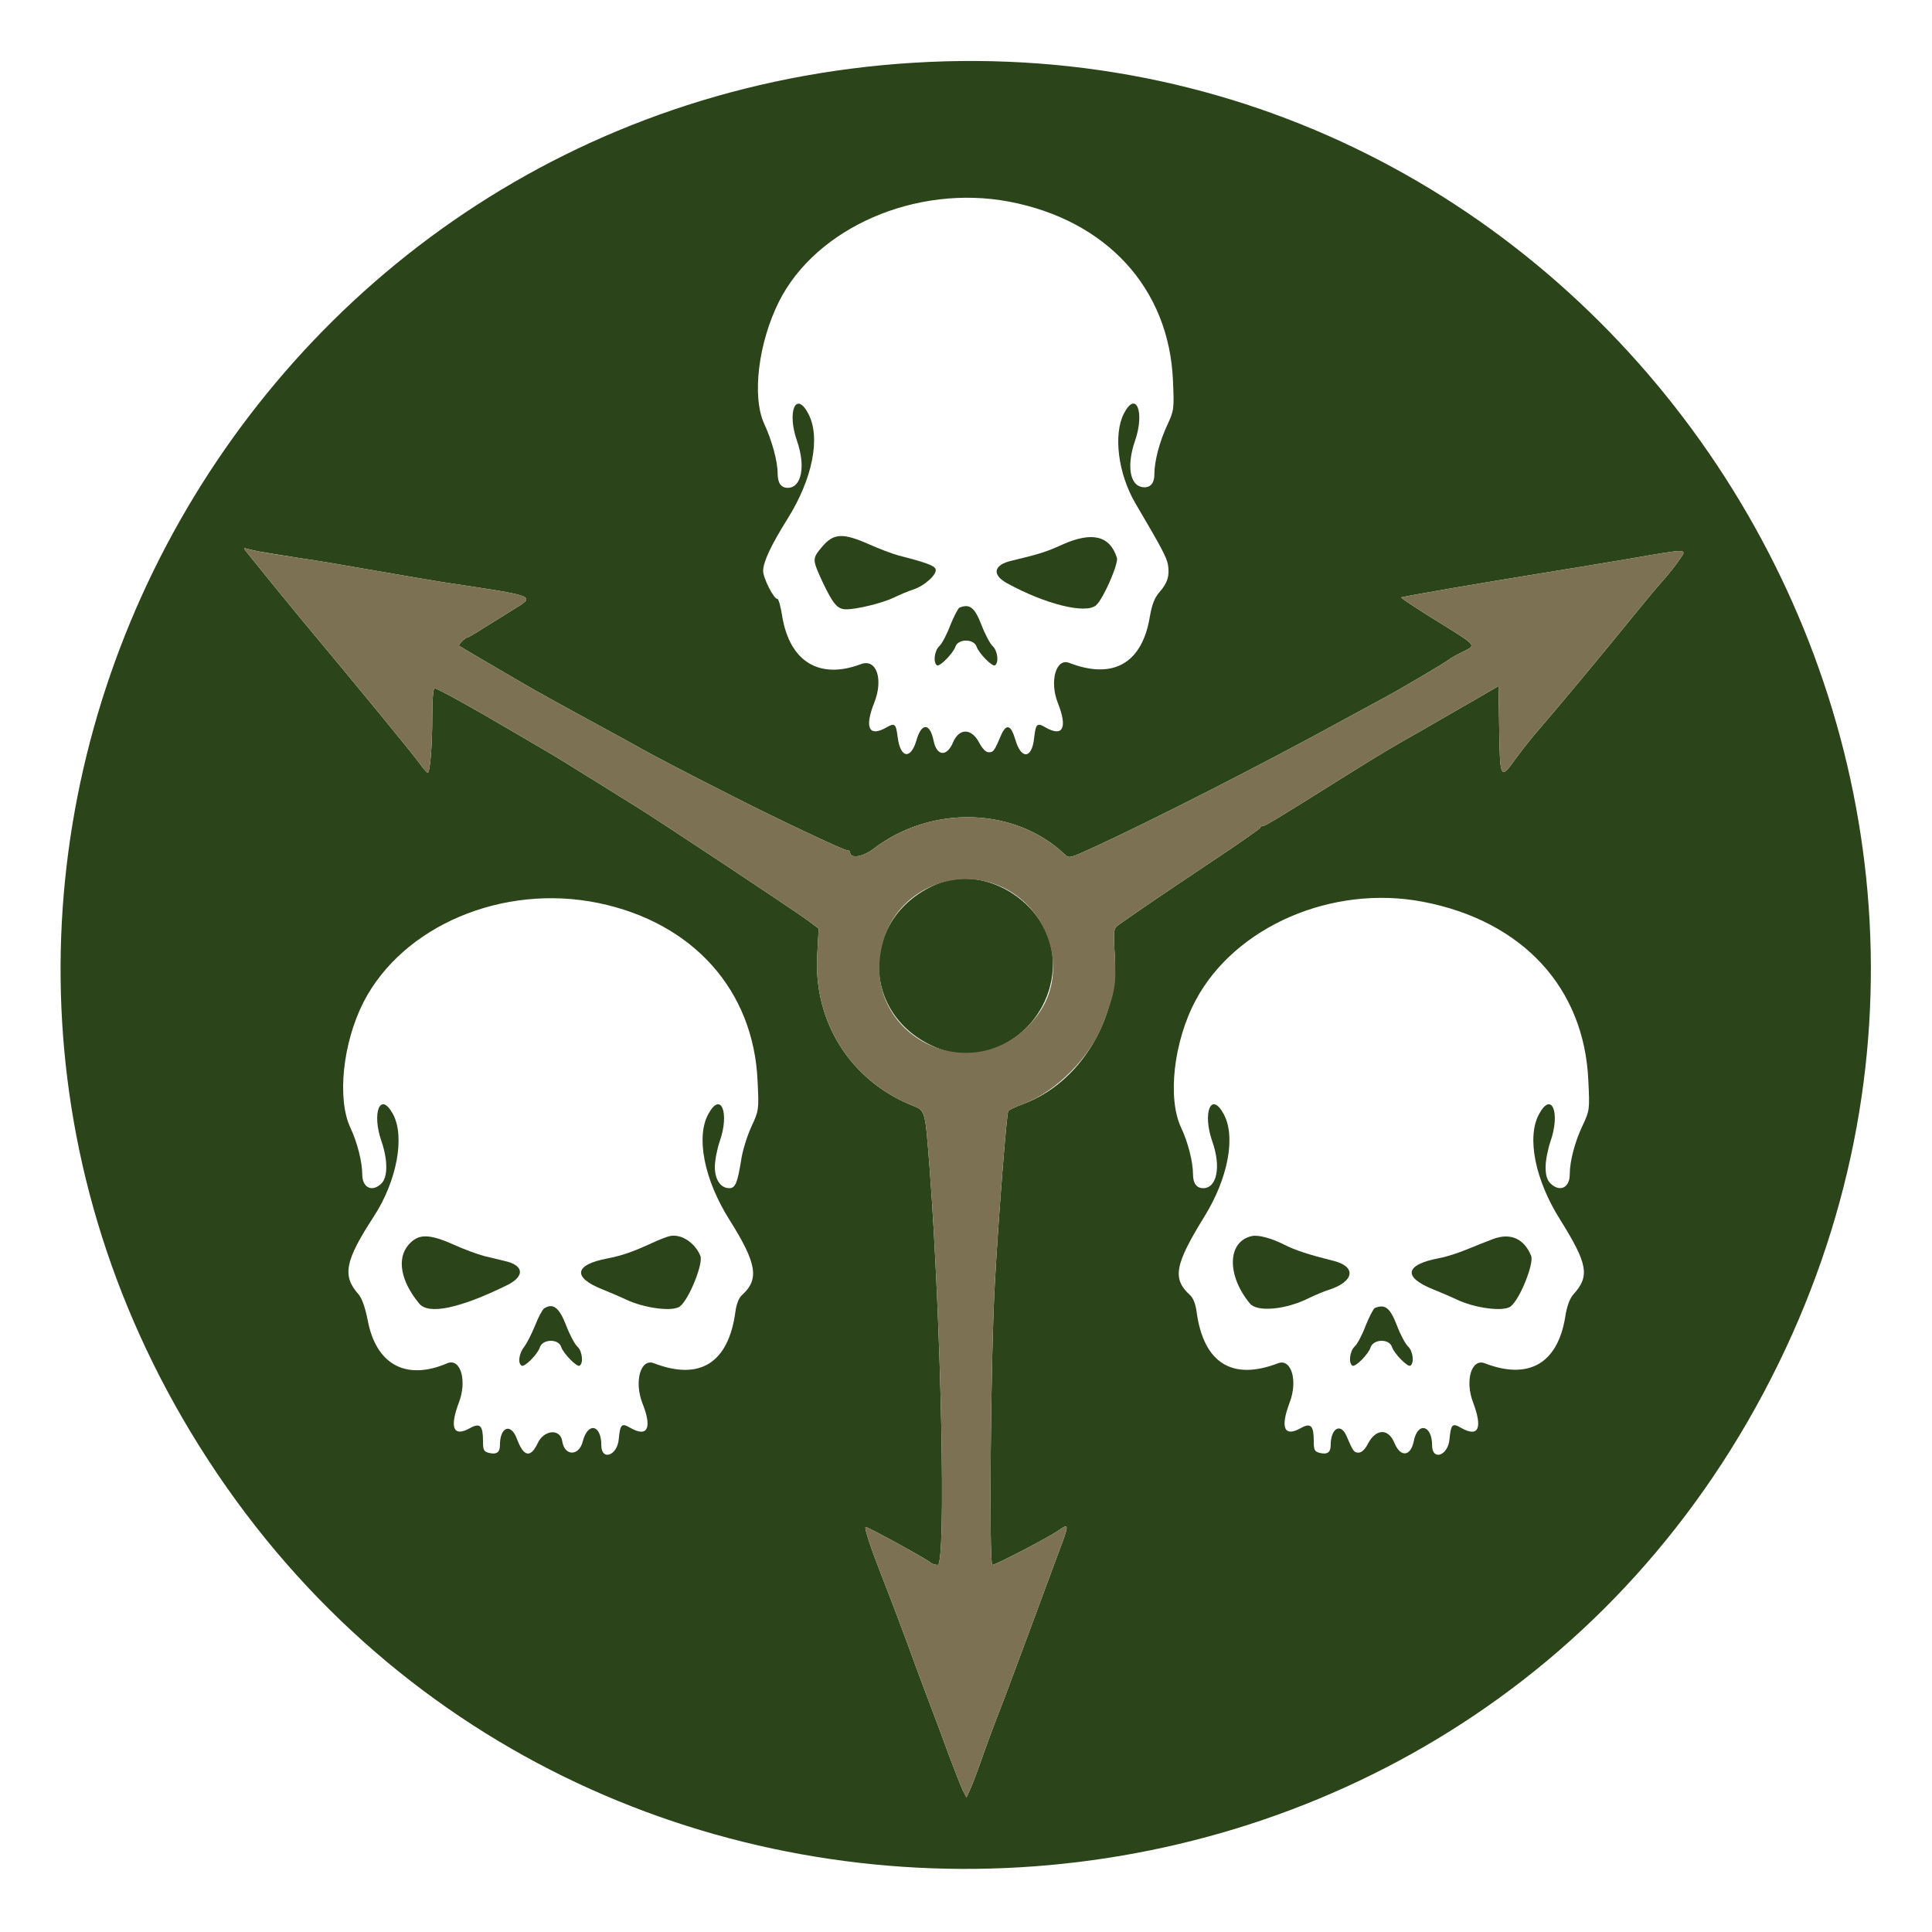<svg version="1.0" width="800pt" height="800pt" viewBox="0 0 800 800"
   preserveAspectRatio="xMidYMid meet" id="svg28" xmlns="http://www.w3.org/2000/svg"
   xmlns:svg="http://www.w3.org/2000/svg">
   <g transform="translate(0,800) scale(0.1,-0.1)" fill="#2b441a" stroke="none" id="g26">
      <path
         d="M3780 7740 c-2808 -175 -4438 -3265 -2991 -5669 1528 -2536 5278 -2375 6576 284 1253 2566 -742 5562 -3585 5385z m399 -575 c403 -77 662 -359 678 -741 5 -118 5 -122 -24 -185 -32 -69 -53 -149 -53 -203 0 -41 -21 -60 -55 -52 -48 12 -59 93 -25 191 41 119 4 210 -46 113 -45 -87 -24 -251 48 -373 109 -185 128 -222 134 -252 8 -45 -1 -77 -35 -115 -21 -25 -31 -51 -40 -103 -32 -192 -152 -260 -333 -190 -55 22 -83 -75 -48 -165 41 -103 22 -143 -49 -103 -37 22 -42 17 -49 -44 -9 -85 -53 -89 -77 -8 -19 65 -38 71 -61 18 -27 -64 -31 -68 -50 -68 -12 0 -26 15 -39 39 -32 62 -84 62 -109 1 -26 -60 -67 -56 -80 7 -15 75 -50 77 -71 3 -24 -82 -67 -75 -78 13 -7 56 -12 60 -48 39 -71 -40 -90 0 -49 103 39 98 9 184 -55 160 -172 -65 -295 10 -326 198 -6 39 -15 72 -20 72 -15 0 -59 86 -59 116 0 37 33 107 100 214 105 167 139 339 87 437 -51 97 -89 9 -47 -112 37 -106 19 -195 -38 -195 -28 0 -42 20 -42 60 0 49 -23 135 -56 206 -51 112 -24 335 62 506 154 306 568 486 953 413z m-3104 -1449 c17 -3 89 -15 160 -26 72 -10 218 -35 325 -54 107 -19 229 -39 270 -46 400 -60 390 -56 294 -115 -35 -22 -91 -57 -124 -77 -32 -21 -62 -38 -65 -38 -9 0 -38 -30 -34 -34 5 -4 154 -91 274 -161 50 -29 169 -95 265 -147 96 -52 193 -105 215 -118 38 -22 228 -121 385 -200 170 -87 452 -220 465 -220 8 0 15 -4 15 -9 0 -28 53 -20 98 15 239 182 584 172 790 -23 19 -18 20 -18 124 30 231 106 703 346 1023 522 88 48 174 94 190 103 42 22 249 144 255 151 3 3 26 17 53 30 62 31 68 23 -104 130 -82 51 -149 95 -147 97 4 4 356 64 573 99 83 13 244 40 358 59 268 46 255 47 218 -6 -16 -24 -46 -61 -66 -83 -20 -22 -71 -83 -113 -135 -122 -151 -330 -401 -417 -501 -22 -26 -58 -72 -80 -102 -62 -87 -64 -82 -67 122 l-3 180 -105 -61 c-58 -33 -150 -86 -205 -118 -146 -83 -155 -88 -335 -200 -272 -171 -321 -200 -330 -200 -5 0 -10 -3 -12 -8 -1 -4 -97 -71 -213 -148 -181 -121 -273 -183 -372 -253 -22 -15 -23 -20 -17 -126 15 -268 -145 -529 -378 -616 -32 -12 -61 -25 -63 -30 -7 -10 -41 -449 -55 -704 -18 -305 -25 -1175 -11 -1175 14 0 231 113 273 142 47 33 47 29 -3 -102 -15 -41 -71 -192 -124 -335 -53 -143 -111 -298 -130 -345 -18 -47 -45 -120 -60 -164 -15 -43 -35 -96 -45 -119 l-18 -40 -15 29 c-8 16 -33 81 -57 144 -23 63 -52 142 -65 175 -13 33 -46 123 -75 200 -54 149 -86 233 -145 385 -40 102 -66 182 -61 187 4 4 258 -135 270 -148 6 -5 19 -9 29 -9 35 0 15 989 -33 1635 -20 256 -17 245 -76 269 -253 103 -406 346 -390 621 l6 110 -47 35 c-57 42 -627 420 -709 470 -31 19 -116 72 -188 117 -72 45 -153 95 -181 111 -27 16 -90 53 -140 82 -154 91 -314 180 -325 180 -6 0 -10 -43 -10 -114 0 -122 -9 -236 -19 -236 -3 1 -18 17 -33 38 -31 43 -228 283 -493 601 -68 82 -136 166 -219 269 -19 24 -19 24 0 19 10 -3 33 -8 49 -11z m1402 -1455 c393 -81 644 -362 660 -738 6 -120 5 -122 -26 -189 -17 -37 -37 -100 -42 -138 -15 -93 -24 -116 -49 -116 -36 0 -60 35 -60 88 0 26 9 73 20 105 42 120 5 210 -47 114 -52 -95 -17 -272 87 -437 115 -183 125 -247 52 -313 -13 -12 -23 -38 -27 -70 -29 -211 -147 -285 -337 -212 -55 22 -83 -75 -48 -165 41 -103 22 -143 -49 -103 -37 22 -43 16 -49 -47 -6 -68 -72 -90 -72 -25 0 87 -56 98 -77 16 -16 -62 -76 -61 -85 2 -8 52 -75 47 -101 -8 -30 -64 -59 -58 -87 18 -25 66 -70 49 -70 -28 0 -29 -14 -39 -46 -31 -21 6 -24 12 -24 49 0 63 -12 76 -51 55 -71 -41 -89 -2 -49 104 35 91 7 186 -48 163 -170 -73 -294 -6 -329 176 -11 56 -24 92 -38 109 -69 77 -57 139 63 323 95 146 130 331 79 424 -52 96 -89 6 -47 -114 26 -76 26 -147 0 -173 -38 -38 -80 -19 -80 37 0 52 -21 134 -49 193 -56 119 -32 351 54 520 163 317 577 492 972 411z m3415 5 c413 -79 669 -357 685 -742 6 -119 5 -123 -24 -185 -32 -67 -53 -148 -53 -202 0 -56 -42 -75 -80 -37 -14 14 -20 33 -20 68 0 26 9 73 20 105 42 120 5 210 -47 114 -52 -95 -17 -272 87 -437 115 -184 124 -234 55 -310 -15 -17 -27 -48 -34 -95 -32 -192 -152 -260 -333 -190 -55 21 -83 -72 -48 -163 40 -106 22 -145 -49 -105 -37 22 -43 16 -49 -47 -6 -68 -72 -90 -72 -25 0 85 -60 99 -76 17 -13 -64 -55 -67 -80 -7 -25 61 -76 60 -109 -2 -12 -24 -27 -38 -39 -38 -19 0 -23 4 -50 68 -24 57 -66 34 -66 -38 0 -29 -14 -39 -46 -31 -21 6 -24 12 -24 49 0 63 -12 76 -51 55 -71 -41 -89 -2 -49 104 35 91 7 184 -48 163 -190 -73 -308 1 -337 212 -4 32 -14 58 -27 70 -75 68 -64 126 60 327 97 157 130 330 79 423 -52 96 -89 6 -47 -114 37 -105 19 -193 -38 -193 -27 0 -42 20 -42 57 0 52 -21 134 -49 193 -58 122 -31 358 60 528 163 306 566 480 941 408z"
         id="path4" />
      <path
         d="M3406 5738 c-44 -52 -44 -52 2 -152 42 -87 59 -108 94 -109 43 -1 153 26 198 48 25 12 62 28 82 34 48 16 100 64 92 85 -6 14 -40 27 -154 56 -25 7 -79 27 -121 46 -108 48 -147 46 -193 -8z"
         id="path6" />
      <path
         d="M4399 5745 c-68 -31 -95 -39 -211 -67 -74 -17 -82 -58 -18 -93 158 -87 327 -129 369 -91 30 27 93 172 86 196 -29 92 -103 110 -226 55z"
         id="path8" />
      <path
         d="M3973 5484 c-6 -3 -23 -36 -38 -73 -14 -38 -35 -77 -45 -86 -21 -19 -27 -69 -10 -80 11 -7 67 50 76 77 11 34 77 34 88 0 9 -27 65 -84 76 -77 17 11 11 61 -10 80 -10 9 -31 48 -45 85 -29 75 -49 91 -92 74z"
         id="path10" />
      <path d="M3874 4337 c-314 -137 -313 -543 3 -675 225 -95 483 91 483 348 0 237 -272 420 -486 327z" id="path12" />
      <path
         d="M2775 2882 c-11 -2 -45 -15 -75 -29 -78 -36 -127 -53 -185 -64 -138 -26 -146 -79 -18 -129 32 -13 74 -31 93 -40 75 -37 198 -53 226 -29 38 30 97 178 84 209 -23 55 -79 91 -125 82z"
         id="path14" />
      <path
         d="M1692 2846 c-50 -57 -33 -151 44 -244 39 -47 167 -20 363 76 75 37 71 82 -7 100 -20 5 -59 14 -87 21 -27 7 -84 28 -126 47 -103 46 -147 46 -187 0z"
         id="path16" />
      <path
         d="M2253 2582 c-7 -5 -24 -36 -37 -70 -14 -34 -34 -74 -45 -88 -22 -28 -28 -69 -11 -79 12 -7 66 47 75 75 11 36 78 38 89 2 9 -27 65 -84 76 -77 17 11 11 61 -10 80 -10 9 -31 48 -45 85 -29 76 -55 96 -92 72z"
         id="path18" />
      <path
         d="M5185 2882 c-103 -21 -107 -162 -9 -280 30 -36 149 -25 244 23 25 12 62 28 82 34 106 34 116 96 20 120 -100 25 -159 44 -202 66 -55 28 -108 42 -135 37z"
         id="path20" />
      <path
         d="M6184 2870 c-27 -10 -77 -30 -111 -44 -34 -14 -86 -31 -115 -36 -142 -27 -150 -79 -21 -130 32 -13 74 -31 93 -40 75 -37 198 -53 226 -29 38 30 97 178 84 209 -29 71 -85 96 -156 70z"
         id="path22" />
      <path
         d="M5693 2584 c-6 -3 -23 -36 -38 -73 -14 -38 -35 -77 -45 -86 -21 -19 -27 -69 -10 -80 12 -7 66 47 75 75 11 36 78 38 89 2 9 -27 65 -84 76 -77 17 11 11 61 -10 80 -10 9 -31 48 -45 85 -29 75 -49 91 -92 74z"
         id="path24" />
   </g>
   <g transform="translate(0,800) scale(0.1,-0.1)" fill="#7c7153" stroke="none" id="g14">
      <path
         d="M1026 5708 c83 -103 151 -187 219 -269 265 -318 462 -558 493 -601 15 -21 30 -37 33 -38 10 0 19 114 19 236 0 71 4 114 10 114 11 0 171 -89 325 -180 50 -29 113 -66 140 -82 28 -16 109 -66 181 -111 72 -45 157 -98 188 -117 82 -50 652 -428 709 -470 l47 -35 -6 -110 c-16 -275 137 -518 390 -621 59 -24 56 -13 76 -269 48 -646 68 -1635 33 -1635 -10 0 -23 4 -29 9 -12 13 -266 152 -270 148 -5 -5 21 -85 61 -187 59 -152 91 -236 145 -385 29 -77 62 -167 75 -200 13 -33 42 -112 65 -175 24 -63 49 -128 57 -144 l15 -29 18 40 c10 23 30 76 45 119 15 44 42 117 60 164 19 47 77 202 130 345 53 143 109 294 124 335 50 131 50 135 3 102 -42 -29 -259 -142 -273 -142 -14 0 -7 870 11 1175 14 255 48 694 55 704 2 5 31 18 63 30 136 51 278 195 331 336 49 129 54 160 47 280 -6 106 -5 111 17 126 99 70 191 132 372 253 116 77 212 144 213 148 2 5 7 8 12 8 9 0 58 29 330 200 180 112 189 117 335 200 55 32 147 85 205 118 l105 61 3 -180 c3 -204 5 -209 67 -122 22 30 58 76 80 102 87 100 295 350 417 501 42 52 93 113 113 135 20 22 50 59 66 83 37 53 50 52 -218 6 -114 -19 -275 -46 -358 -59 -217 -35 -569 -95 -573 -99 -2 -2 65 -46 147 -97 172 -107 166 -99 104 -130 -27 -13 -50 -27 -53 -30 -6 -7 -213 -129 -255 -151 -16 -9 -102 -55 -190 -103 -320 -176 -792 -416 -1023 -522 -104 -48 -105 -48 -124 -30 -206 195 -551 205 -790 23 -45 -35 -98 -43 -98 -15 0 5 -7 9 -15 9 -13 0 -295 133 -465 220 -157 79 -347 178 -385 200 -22 13 -119 66 -215 118 -96 52 -215 118 -265 147 -120 70 -269 157 -274 161 -4 4 25 34 34 34 3 0 33 17 65 38 33 20 89 55 124 77 96 59 106 55 -294 115 -41 7 -163 27 -270 46 -107 19 -253 44 -325 54 -139 21 -179 28 -209 37 -19 5 -19 5 0 -19z m3085 -1366 c229 -76 325 -362 183 -548 -257 -336 -764 -73 -631 327 60 181 264 282 448 221z"
         id="path8" />
   </g>
</svg>